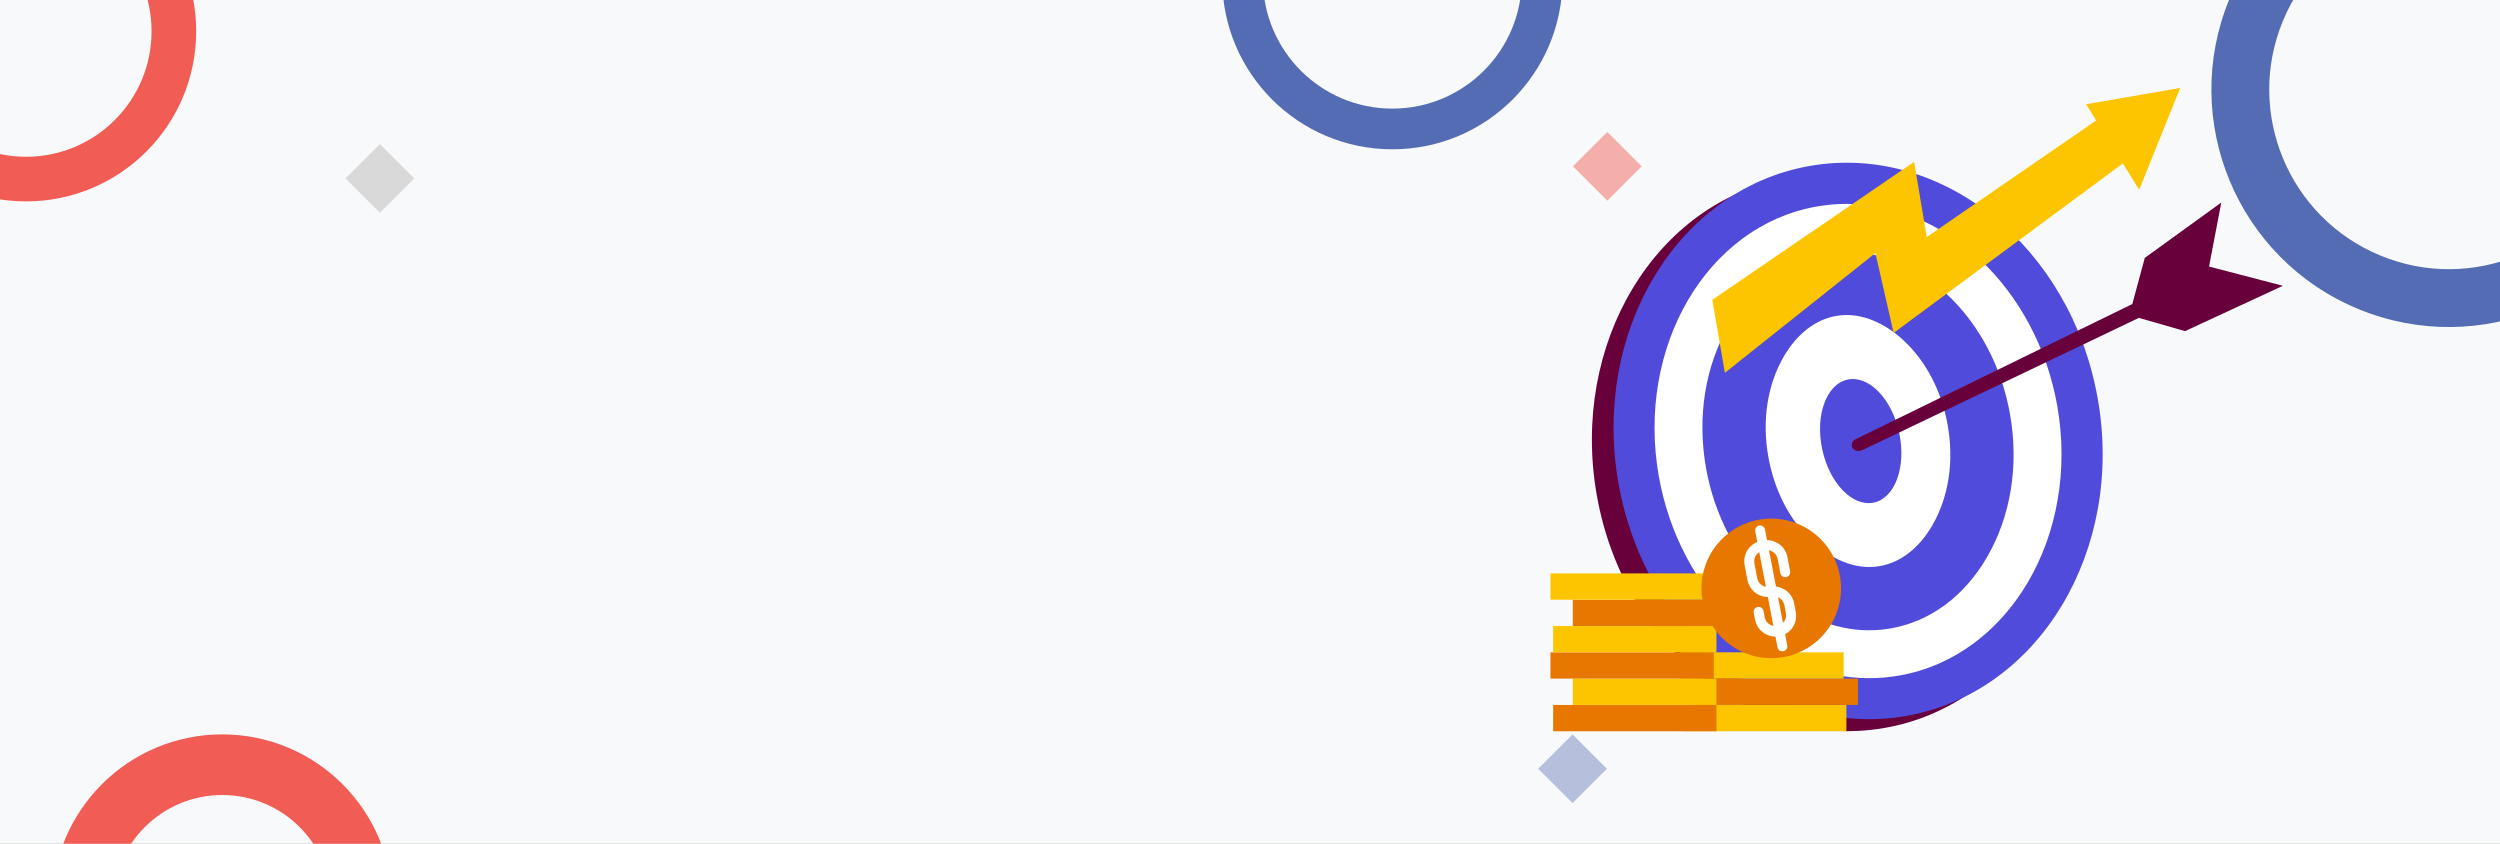 <svg width="1440" height="486" viewBox="0 0 1440 486" fill="none" xmlns="http://www.w3.org/2000/svg">
<rect x="0" y="0" width="1440" height="486" fill="#808080" stroke="none"/>
<g clip-path="url(#clip0_827_3585)">
<rect width="1440" height="486" fill="#F8F9FA"/>
<path d="M113 18C113 72.124 69.124 116 15 116C-39.124 116 -83 72.124 -83 18C-83 -36.124 -39.124 -80 15 -80C69.124 -80 113 -36.124 113 18ZM-57.297 18C-57.297 57.928 -24.928 90.297 15 90.297C54.928 90.297 87.297 57.928 87.297 18C87.297 -21.928 54.928 -54.297 15 -54.297C-24.928 -54.297 -57.297 -21.928 -57.297 18Z" fill="#F15C54"/>
<path d="M900 -12C900 42.124 856.124 86 802 86C747.876 86 704 42.124 704 -12C704 -66.124 747.876 -110 802 -110C856.124 -110 900 -66.124 900 -12ZM727.44 -12C727.44 29.178 760.822 62.56 802 62.56C843.178 62.56 876.56 29.178 876.56 -12C876.56 -53.178 843.178 -86.56 802 -86.56C760.822 -86.56 727.44 -53.178 727.44 -12Z" fill="#536CB3"/>
<path d="M1537.03 103.676C1508.25 173.518 1428.3 206.805 1358.46 178.026C1288.62 149.247 1255.33 69.3 1284.11 -0.541C1312.89 -70.382 1392.83 -103.67 1462.68 -74.891C1532.52 -46.112 1565.81 33.835 1537.03 103.676ZM1314.91 12.15C1293.14 64.981 1318.32 125.457 1371.15 147.227C1423.98 168.997 1484.46 143.816 1506.23 90.985C1528 38.154 1502.82 -22.322 1449.99 -44.092C1397.15 -65.862 1336.68 -40.681 1314.91 12.15Z" fill="#536CB3"/>
<rect x="886" y="442.799" width="28" height="28" transform="rotate(-45 886 442.799)" fill="#536CB3" fill-opacity="0.4"/>
<rect x="906" y="95.799" width="28" height="28" transform="rotate(-45 906 95.799)" fill="#F15C54" fill-opacity="0.47"/>
<rect x="199" y="102.799" width="28" height="28" transform="rotate(-45 199 102.799)" fill="#D9D9D9"/>
<path d="M1085.77 419.249C1162 405.78 1211.27 323.958 1195.82 236.495C1180.36 149.032 1106.04 89.048 1029.81 102.517C953.576 115.986 904.307 197.808 919.76 285.271C935.214 372.734 1009.54 432.718 1085.77 419.249Z" fill="#68003C"/>
<path d="M1098.25 412.344C1174.48 398.875 1223.75 317.053 1208.3 229.59C1192.85 142.127 1118.52 82.143 1042.29 95.612C966.06 109.081 916.791 190.903 932.244 278.366C947.698 365.829 1022.02 425.813 1098.25 412.344Z" fill="#514BDB"/>
<path d="M1076.68 390.625C1049.45 390.625 1022.31 379.291 1000.2 358.75C977.184 337.309 961.303 307.319 955.472 274.291C942.347 199.797 983.109 130.122 1046.41 118.956C1052.14 117.946 1057.95 117.438 1063.77 117.438C1091.01 117.437 1118.15 128.762 1140.25 149.312C1163.27 170.744 1179.15 200.744 1184.98 233.772C1198.11 308.256 1157.34 377.941 1094.04 389.097C1088.31 390.111 1082.5 390.622 1076.68 390.625Z" fill="white"/>
<path d="M1076.68 363.062C1056.45 363.062 1035.97 354.353 1019.01 338.556C1000.35 321.184 987.441 296.659 982.65 269.491C977.428 239.903 982.2 210.541 996.084 186.812C1009.12 164.547 1028.68 150.1 1051.17 146.134C1055.32 145.388 1059.53 145.008 1063.74 145C1083.97 145 1104.45 153.7 1121.42 169.497C1140.07 186.878 1152.98 211.403 1157.77 238.562C1163 268.15 1158.22 297.512 1144.33 321.25C1131.31 343.516 1111.74 357.962 1089.25 361.928C1085.1 362.661 1080.9 363.031 1076.68 363.034V363.062Z" fill="#514BDB"/>
<path d="M1076.68 326.603C1065.7 326.603 1054.05 321.372 1043.87 311.875C1030.97 299.866 1021.99 282.569 1018.56 263.125C1014.81 242.041 1018.03 221.462 1027.56 205.197C1035.06 192.316 1045.73 184.075 1057.51 182.003C1059.57 181.637 1061.65 181.452 1063.74 181.45C1074.72 181.45 1086.38 186.681 1096.56 196.169C1109.45 208.178 1118.44 225.484 1121.87 244.919C1125.62 266.003 1122.39 286.572 1112.87 302.847C1105.37 315.728 1094.69 323.959 1082.92 326.041C1080.86 326.406 1078.77 326.591 1076.68 326.594V326.603Z" fill="white"/>
<path d="M1079.33 289.483C1091.57 286.872 1098.12 268.897 1093.94 249.336C1089.77 229.775 1076.46 216.034 1064.22 218.646C1051.97 221.257 1045.43 239.232 1049.6 258.793C1053.78 278.354 1067.08 292.095 1079.33 289.483Z" fill="#514BDB"/>
<path d="M1228.22 175.122L1068.17 253.3C1067.57 253.751 1067.12 254.361 1066.86 255.059C1066.59 255.758 1066.54 256.516 1066.69 257.247C1067.23 259.122 1069.78 260.434 1072.31 259.459L1231.96 183.091L1258.57 190.731L1314.94 164.612L1272.4 153.531L1279.46 116.659L1235.4 148.534L1228.22 175.122Z" fill="#68003C"/>
<path d="M1063.52 421.206H969.469V406.056H1063.52V421.206Z" fill="#FDC500"/>
<path d="M1070.2 406.047H975.909V390.897H1070.2V406.047Z" fill="#E87700"/>
<path d="M1061.94 390.888H967.894V375.738H1061.94V390.888Z" fill="#FDC500"/>
<path d="M988.678 421.206H894.628V406.056H988.678V421.206Z" fill="#E87700"/>
<path d="M988.678 406.047H905.916V390.897H988.678V406.047Z" fill="#FDC500"/>
<path d="M987.113 390.888H893.062V375.738H987.113V390.888Z" fill="#E87700"/>
<path d="M988.678 375.747H894.628V360.597H988.678V375.747Z" fill="#FDC500"/>
<path d="M999.966 360.588H905.916V345.438H999.966V360.588Z" fill="#E87700"/>
<path d="M987.113 345.428H893.062V330.278H987.113V345.428Z" fill="#FDC500"/>
<path d="M1020.24 379.103C1042.44 379.103 1060.43 361.109 1060.43 338.912C1060.43 316.716 1042.44 298.722 1020.24 298.722C998.047 298.722 980.053 316.716 980.053 338.912C980.053 361.109 998.047 379.103 1020.24 379.103Z" fill="#E87700"/>
<path d="M1024.91 366.475C1021.8 367.066 1018.59 366.4 1015.97 364.624C1013.35 362.847 1011.54 360.105 1010.93 356.997L1010.16 352.956C1010.01 352.21 1010.17 351.438 1010.6 350.81C1011.03 350.181 1011.68 349.748 1012.43 349.605C1013.18 349.462 1013.95 349.621 1014.58 350.047C1015.2 350.474 1015.64 351.132 1015.78 351.878L1016.56 355.919C1016.95 357.457 1017.91 358.789 1019.25 359.641C1020.59 360.493 1022.2 360.801 1023.76 360.501C1025.32 360.201 1026.7 359.317 1027.63 358.029C1028.56 356.741 1028.96 355.148 1028.75 353.575L1027.81 348.578C1027.5 346.961 1026.55 345.534 1025.19 344.609C1023.83 343.685 1022.15 343.339 1020.53 343.647C1017.42 344.243 1014.2 343.58 1011.58 341.802C1008.96 340.025 1007.15 337.279 1006.56 334.169L1004.9 325.553C1004.3 322.443 1004.97 319.224 1006.74 316.604C1008.52 313.983 1011.27 312.174 1014.37 311.575L1015.57 311.35C1018.67 310.754 1021.89 311.416 1024.51 313.191C1027.14 314.967 1028.94 317.71 1029.54 320.819L1031.16 329.2C1031.26 329.927 1031.07 330.665 1030.65 331.262C1030.22 331.859 1029.58 332.269 1028.86 332.409C1028.14 332.548 1027.39 332.406 1026.77 332.011C1026.15 331.617 1025.71 331 1025.53 330.288L1023.92 321.906C1023.61 320.289 1022.66 318.862 1021.3 317.937C1019.94 317.013 1018.26 316.667 1016.64 316.975L1015.45 317.2C1013.84 317.513 1012.41 318.455 1011.48 319.819C1010.56 321.182 1010.21 322.857 1010.52 324.475L1012.18 333.091C1012.49 334.708 1013.44 336.135 1014.8 337.059C1016.16 337.984 1017.84 338.33 1019.46 338.022C1022.57 337.428 1025.79 338.093 1028.41 339.87C1031.03 341.647 1032.83 344.391 1033.43 347.5L1034.37 352.497C1034.97 355.605 1034.31 358.822 1032.53 361.443C1030.76 364.064 1028.02 365.874 1024.91 366.475Z" fill="white"/>
<path d="M1027.19 375.128C1026.45 375.271 1025.68 375.112 1025.05 374.687C1024.42 374.261 1023.99 373.604 1023.84 372.859L1011.02 306.044C1010.88 305.298 1011.03 304.526 1011.46 303.897C1011.89 303.269 1012.55 302.835 1013.29 302.692C1014.04 302.549 1014.81 302.708 1015.44 303.135C1016.07 303.561 1016.5 304.22 1016.64 304.966L1029.47 371.772C1029.61 372.519 1029.45 373.292 1029.02 373.922C1028.6 374.551 1027.94 374.985 1027.19 375.128Z" fill="white"/>
<path d="M986.288 172.703L1102.54 93.213L1109.8 136.562L1210.97 66.934L1227.39 90.709L1090.74 191.753L1080.23 145.769L993.516 214.75L986.288 172.703Z" fill="#FDC500"/>
<path d="M1201.61 60.034L1232.16 109.309L1255.81 50.669L1201.61 60.034Z" fill="#FDC500"/>
<path d="M226 521C226 575.124 182.124 619 128 619C73.876 619 30 575.124 30 521C30 466.876 73.876 423 128 423C182.124 423 226 466.876 226 521ZM64.925 521C64.925 555.836 93.165 584.075 128 584.075C162.836 584.075 191.075 555.836 191.075 521C191.075 486.164 162.836 457.925 128 457.925C93.165 457.925 64.925 486.164 64.925 521Z" fill="#F15C54"/>
</g>
<defs>
<clipPath id="clip0_827_3585">
<rect width="1440" height="486" fill="white"/>
</clipPath>
</defs>
</svg>
